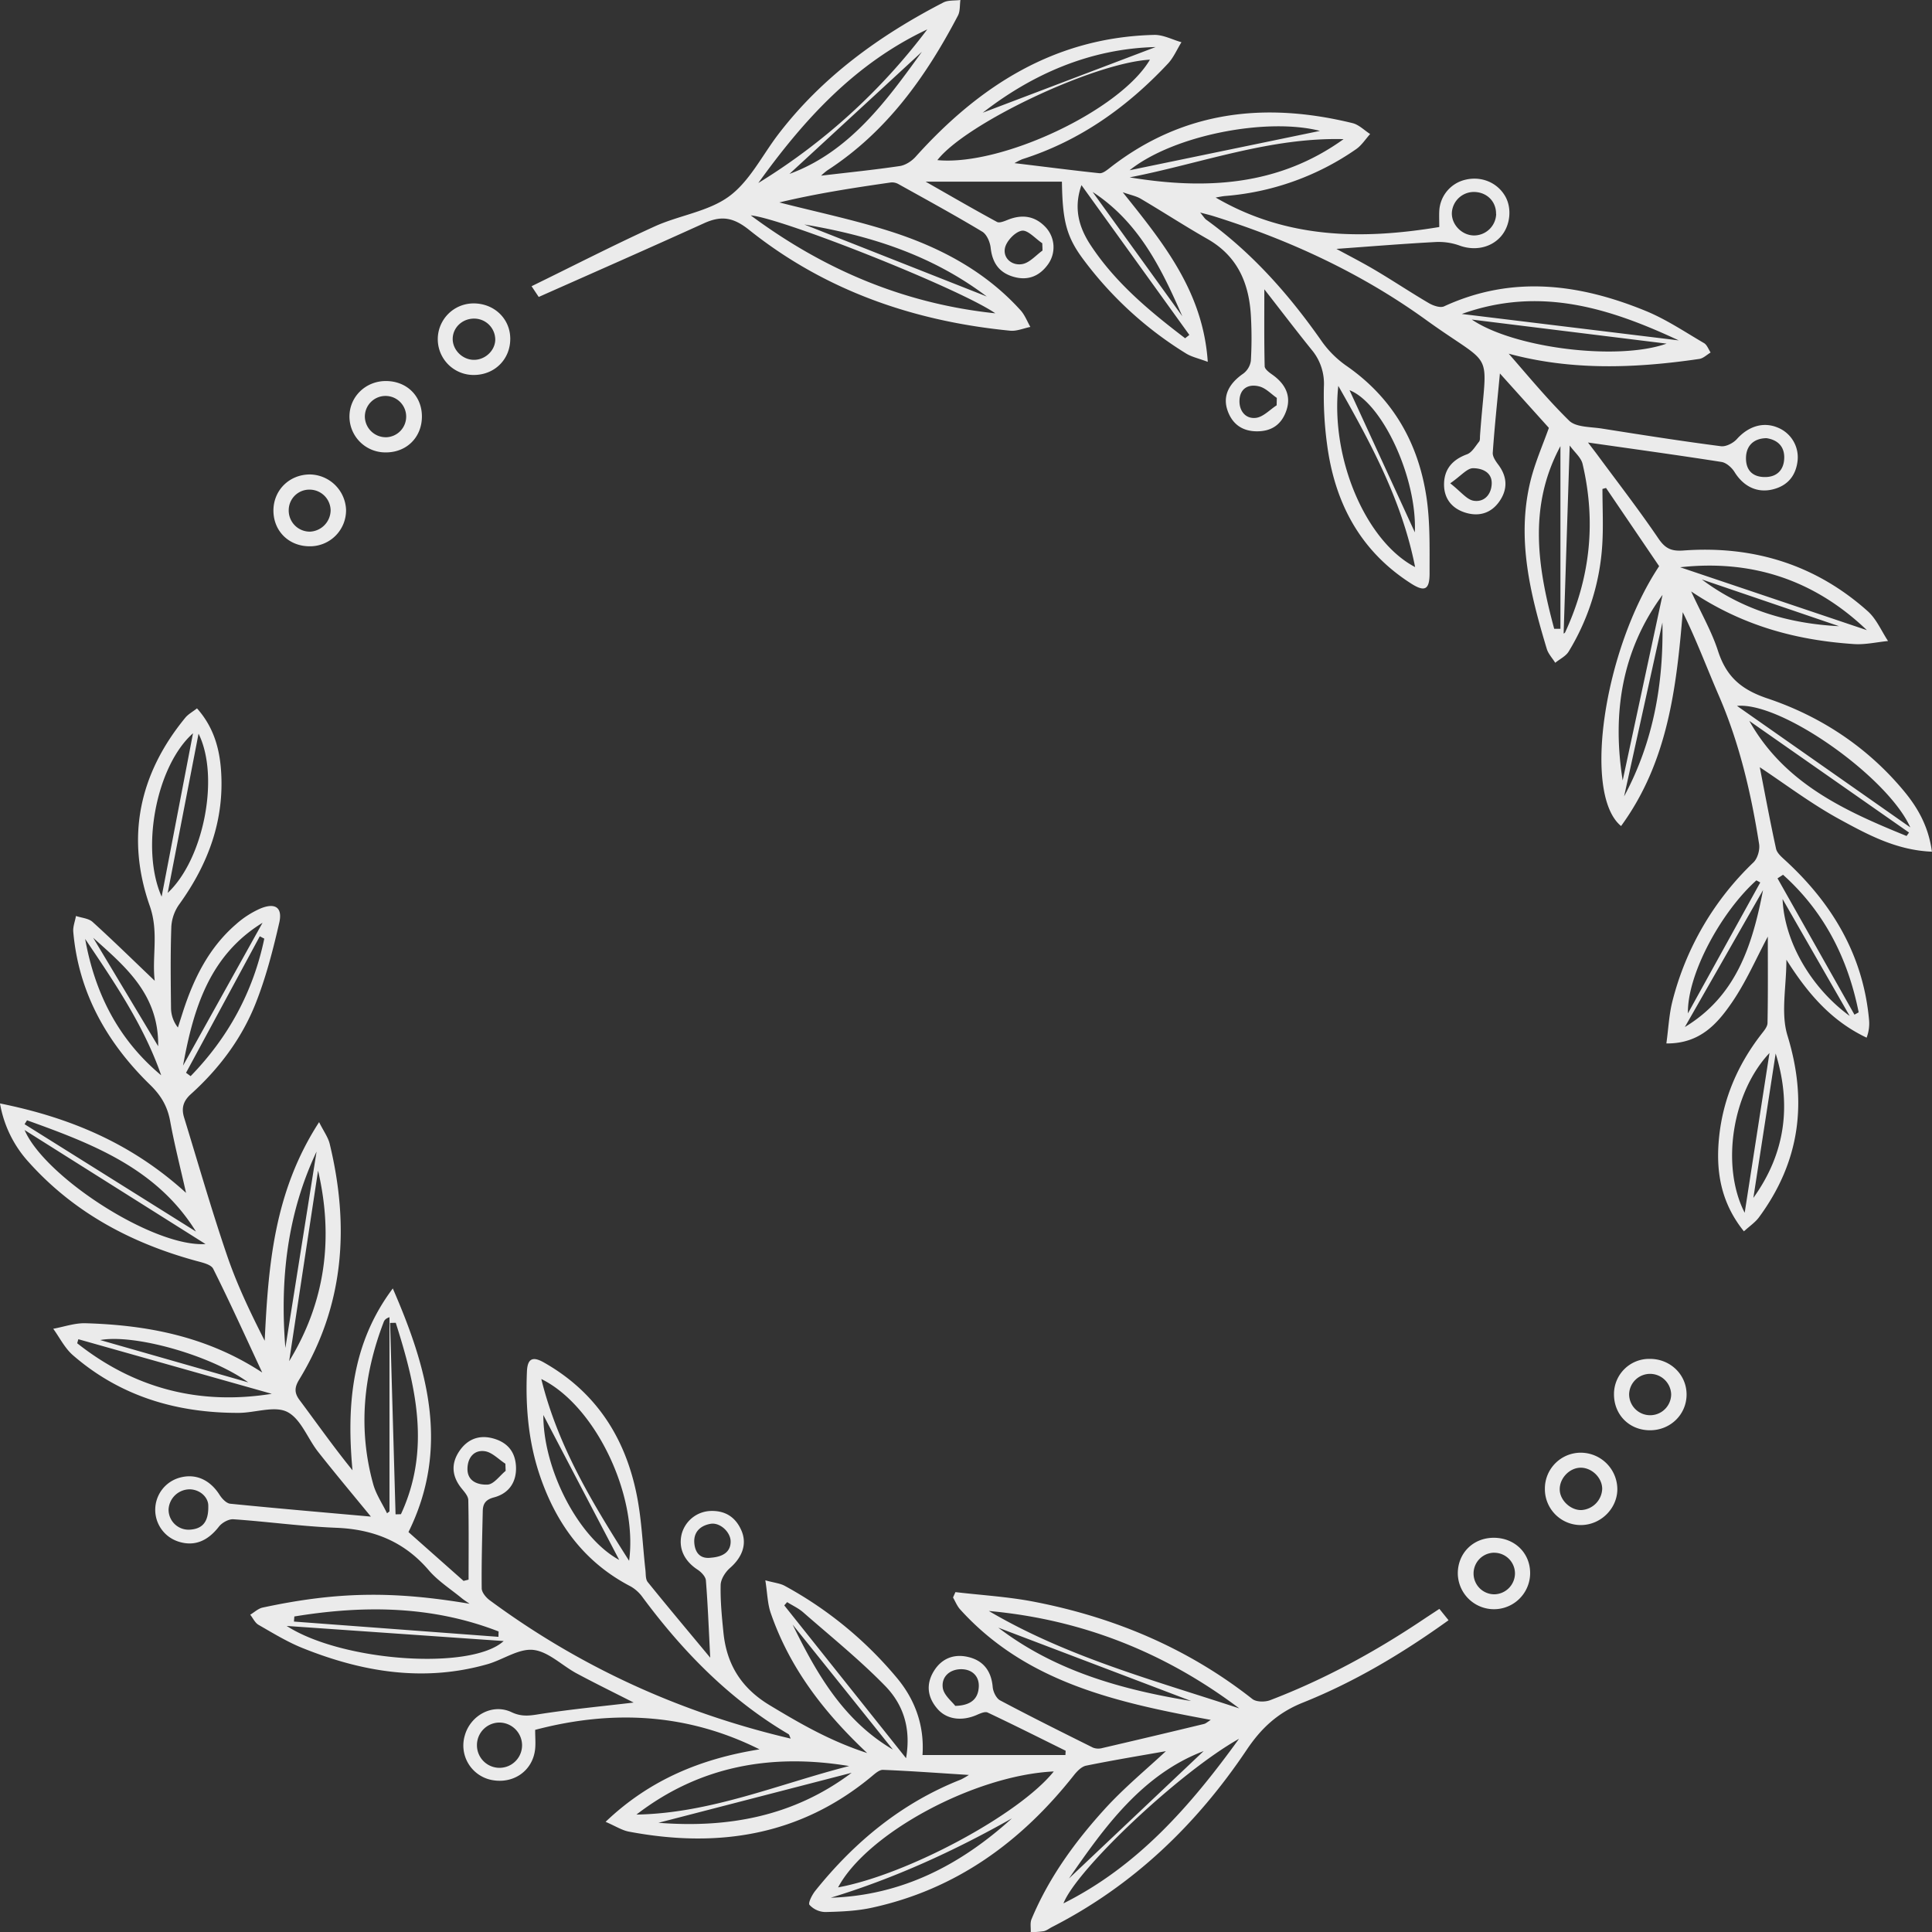 <svg id="Layer_1" data-name="Layer 1" xmlns="http://www.w3.org/2000/svg" viewBox="0 0 1080 1080">
  <rect x="0" y="0" width="1080" height="1080" fill="#333333" stroke="none"/>
  <g>
    <path d="M219.58,720.25c19.28,44.36,32.18,88.78,8.76,136.19l30.79,27.29,2.81-.7c0-14.81.16-29.62-.16-44.42,0-2.17-2.06-4.51-3.61-6.4-5.44-6.62-6.23-13.67-1.58-20.75,4.37-6.66,10.83-9.56,18.88-7.42,7.88,2.1,12.44,7.18,12.95,15.42.53,8.57-3.58,15.29-12.29,17.59-4.72,1.25-6.17,3.59-6.26,7.65-.32,14.39-.75,28.79-.59,43.17,0,2.28,2.4,5.15,4.48,6.69C324.14,931.75,380,957.33,442,971.89c-.62-1.31-.74-2.21-1.23-2.5-32.91-19.37-58.87-46-81.34-76.21a21.32,21.32,0,0,0-6.82-6.33c-25.77-13.34-41.44-34.75-50.61-61.36-6.57-19.07-8.3-38.79-7.44-58.83.31-7.21,3.19-8.58,9.35-5.1,29.33,16.56,45.66,42.22,52.05,74.22,2.76,13.78,3.27,28,4.85,42,.25,2.24,0,5,1.27,6.59,11.2,13.87,22.68,27.52,34.94,42.28-.82-15.87-1.33-29.55-2.42-43.18-.17-2.14-2.58-4.67-4.62-6-7.45-4.88-10.83-11.88-8.94-19.84a17.37,17.37,0,0,1,16.51-13c8.25-.17,13.89,3.78,17,11.16s.36,14.75-6.42,20.67c-2.64,2.3-5.2,6.27-5.28,9.54-.21,8.89.67,17.84,1.57,26.71,1.79,17.67,9.93,30.93,25.82,40.51,16.91,10.19,33.77,20,54.51,26.74-24.67-23.18-43.47-48-53.92-78.31-1.79-5.19-1.86-11-3-18.24,5,1.39,8.27,1.67,10.87,3.1a216,216,0,0,1,62.84,51.65c10.36,12.49,15.24,27.06,14.14,42.9h79.9l.12-2.39c-14.51-7.17-29-14.46-43.61-21.36-1.53-.72-4.3.59-6.28,1.44-8.26,3.52-16.57,2.43-21.68-3.39-5.55-6.32-6.62-13.5-2.35-20.79s11.2-10.24,19.41-8.31c8.61,2,13,8,13.74,16.84.23,2.63,2,6.26,4.09,7.4,17.18,9.12,34.61,17.8,52,26.45a8.31,8.31,0,0,0,5.12.23q28.49-6.61,56.92-13.48c.95-.23,1.76-1,3.78-2.27-52.59-9.7-103.14-20.89-140.09-61.73-1.72-1.9-2.72-4.45-4-6.7l1.34-3c14.55,1.72,29.27,2.56,43.62,5.32,45,8.67,86.25,26,122.37,54.43,2.17,1.71,7,1.77,9.9.68,30.3-11.59,58.58-27,85.45-45,2.87-1.92,5.77-3.8,9.19-6.06l5.12,6.35c-25.78,18.53-52.48,34.46-81.42,46.05-14,5.6-23.27,14.25-31.42,26.4-28,41.74-63.41,75.86-108.84,99.06-1.55.8-3,2-4.66,2.33a49.25,49.25,0,0,1-7.21.51c.11-2.42-.44-5.11.43-7.22,9.66-23.2,24.33-43.35,41.12-61.8,10.95-12,23.7-22.46,34-32.13-13.21,2.34-29,4.93-44.61,8.1-2.64.54-5.2,3.27-7,5.58-29.29,37-65.65,63.6-112.8,73.84-8.46,1.84-17.33,2.19-26,2.4a12.4,12.4,0,0,1-8.81-4c-.9-1.07,1.46-5.67,3.28-7.94,21.95-27.33,48.29-49.11,81.43-62.16a49.91,49.91,0,0,0,4.4-2.53c-17.08-1.08-32.53-2.22-48-2.85-2.12-.09-4.56,2.16-6.48,3.76-39.91,33.11-85.88,40.19-135.62,30.77-3.81-.72-7.31-3-13-5.48,25.13-24,54.16-35.41,86.05-40.51C383.91,957.58,342,955.71,299.16,967c0,4.37.35,7.81-.07,11.15-1.47,11.79-12,19.14-24,16.92a19.65,19.65,0,0,1-15.26-24.94c3.17-11.25,15.49-18.08,26.15-13,6.31,3,11.3,1.72,17.34.81,16.83-2.55,33.79-4.18,50.9-6.2-10.49-5.34-21.29-10.62-31.88-16.3-8.19-4.4-15.78-12.21-24.23-13.13-8.15-.89-16.95,5.53-25.68,8-35.58,10.12-69.91,4.39-103.35-9.06-8.55-3.44-16.52-8.34-24.54-12.94-2-1.14-3.13-3.75-4.66-5.68,2.33-1.38,4.5-3.5,7-4,41.94-9,73.15-9.25,115.62-2.12-1.42-1-2.91-1.92-4.25-3-6.27-5.17-13.36-9.66-18.57-15.73-13.68-16-30.81-22.9-51.7-23.74-19.2-.76-38.31-3.44-57.49-4.76-2.65-.19-6.4,1.91-8.11,4.11-6.33,8.15-13.83,11.24-22.73,8.34a18.65,18.65,0,0,1,.92-35.74c8.85-2.43,16.85,1.25,22.19,9.67,1.33,2.1,3.78,4.71,5.94,4.93,26.28,2.64,52.61,4.88,78.63,7.2-9.51-11.63-19.7-23.75-29.49-36.18-5.91-7.49-9.63-18.45-17.23-22.32-7.07-3.61-18,.49-27.18.52-34.71.08-66.24-9.28-92.67-32.24-4.55-3.95-7.39-9.81-11-14.78,6-1.09,12-3.25,18-3.09,34.8,1,68.2,7.46,98.82,27.55-9.45-20.26-18.05-39.31-27.41-58-1.23-2.46-6.17-3.5-9.61-4.44-36.18-9.91-68.1-26.92-93.27-54.91A65,65,0,0,1,0,616.83c40,8.06,74.1,22.78,104,50-3.21-14.26-6.51-27.06-8.86-40-1.5-8.26-5-14.34-11.23-20.41-24.13-23.5-40-51.51-42.95-85.55-.25-2.88,1-5.88,1.5-8.83,3.14,1.07,7.06,1.3,9.31,3.34,11.72,10.63,23,21.72,34.73,32.89-1.66-13.39,2.38-27.14-2.77-41.82-13.43-38.31-6-73.77,19.89-105.29,1.59-1.93,4-3.21,6.5-5.18,9,10.11,12.46,21.73,13.4,34.18,2.11,28-7,52.68-23.25,75.26a24,24,0,0,0-4.49,12.48c-.55,15.26-.35,30.55-.18,45.82a17.83,17.83,0,0,0,3.85,10.66q1.51-4.68,3-9.36c6-18.34,14.43-35.31,29.38-48.26a52,52,0,0,1,13.78-8.91c8.28-3.39,12.45-.53,10.49,8-3.53,15.35-7.49,30.79-13.33,45.4-7.78,19.48-20.39,36.24-36.1,50.4-4.34,3.92-5.31,7.92-3.77,13,7.92,25.8,15.35,51.76,24.07,77.3,5.54,16.23,13,31.82,21,47.54,2-42,5.18-83.27,30.41-122.21,2.56,5.13,5,8.41,5.91,12.07,11.14,46,8.26,90.37-17,131.78-2.6,4.24-2.93,7.37.15,11.48,9.77,13.1,19.19,26.46,29.61,39.29C193.66,785.36,196.63,750.84,219.58,720.25Zm369.53,270c-44.43,2.1-104.43,34.56-120.61,64.81C507,1048,569.76,1014.44,589.11,990.2ZM692.77,955c-41.46-31.25-88-49.77-140-54.45C596.47,926.28,645.16,939.3,692.77,955ZM302.59,770.88c9.23,37.46,28.4,69.13,49.08,101.61C356.71,835.42,332.53,785.5,302.59,770.88ZM474.68,987.23c-43.61-7.2-83.67,0-118.91,27.13C397.4,1013.64,435.32,997.26,474.68,987.23ZM692.62,972c-33.3,18.68-90.74,73-98.14,92C635.62,1043.38,665,1010.24,692.62,972ZM506.49,982.84c3-17.4-2-30.5-11.79-40.52-14.26-14.59-30.28-27.52-45.69-41-2.65-2.32-6-3.84-9-5.72l-1.6,1.82ZM114.89,695.43,13.75,631.7C25,657.9,85.71,697.27,114.89,695.43Zm45.36,213.48c31,20,103.28,25,121.3,8.44Zm-8.32-129.76L43.79,748.63c-.21.76-.43,1.51-.64,2.26C74.93,776,111.13,785.68,151.93,779.15Zm69.3-39.7-3.17.08,3.06,107,3-.08C240.91,810.34,232.52,774.86,221.23,739.45Zm-4.87,106.49,1.36-1.05V736.31c-2.2.79-2.84,1.7-3.23,2.71-11.36,29.62-14.4,59.84-5.86,90.64C210.2,835.36,213.73,840.53,216.36,845.94ZM15.11,626.25l-1.37,2.19q47.91,30,95.8,60C87.62,653.08,51.57,639.36,15.11,626.25ZM278.64,915c0-1,.06-2,.08-3-37.19-14.45-75.43-14.74-114.18-8.38-.07,1-.14,1.9-.22,2.85ZM177.8,654.38q-8.09,53.26-16.16,106.53C182,727.59,186.52,691.93,177.8,654.38ZM107.89,409.91C87.46,428,78.43,474.37,90.35,501.23ZM476.07,991l-108,27.95C407,1022,443.64,1015.4,476.07,991ZM93.75,499.13c20.08-18.73,29.2-64.9,17.24-89C105.14,440.34,99.53,469.32,93.75,499.13Zm-3.64,102c-9.6-27.77-26.14-52-42.51-76.26C53,554.89,65.87,580.91,90.11,601.11Zm56.67-85.3c-29.52,18.13-38.61,47.6-44.46,79.88C117.45,568.51,132.12,542.16,146.78,515.81ZM303.73,791c-.05,30.55,19.63,68.65,42.4,81ZM104,599.69l2.56,1.88c21.17-21.77,35-47.32,41.18-76.86l-2.52-1.32Zm360.43,461.15c39.77-1.27,72.53-18.33,101.23-44.36C533.45,1034.67,500,1050,464.41,1060.84ZM159.52,753.5q8.72-54.87,17.44-109.75C160.47,678.67,156.46,715.53,159.52,753.5ZM558.06,909.88c31.76,24.24,69,34.67,107.82,41Zm114.78,69c-34.5,13.11-55.7,42.85-75.3,71.21Zm-381-3.41a12.75,12.75,0,0,0-12.8-12.55,12.62,12.62,0,0,0-12.42,12.84,12.61,12.61,0,0,0,25.22-.29Zm207.32,2.59q-28-34.95-56.08-69.91C456.51,935.62,471.52,961.83,499.18,978.05ZM138.78,772.76C117.58,757.43,75,745.61,56,749.1ZM52.08,524.23l36.34,60.62C88.84,555.72,69.88,540.23,52.08,524.23Zm64.35,317.53c.09-4.19-3.87-8.84-10-9.21a11.86,11.86,0,0,0-12.19,11.12,11.19,11.19,0,0,0,11.6,11.44C112.61,854.76,116.67,851.44,116.43,841.76ZM534,953.6c10-.25,12.9-5.07,13.15-10.77.25-6-3.93-9.8-10-9.73-6.46.08-11,4.43-10.12,10.47C527.64,947.66,532.17,951.17,534,953.6ZM397.53,870.76c7.28-.57,11-3.73,10.9-9.22-.13-5.22-6-10.6-11.19-9.72-5.82,1-9.57,4.68-9.12,10.66C388.51,867.73,391.23,871.62,397.53,870.76ZM282.66,822.22l-.15-4c-3.86-2.47-7.52-6.51-11.64-7-5.84-.76-9.42,3.57-9.55,9.68-.16,7.52,6.34,9.2,11.14,9C276,829.8,279.27,825,282.66,822.22Z" style="fill: #ebebeb"/>
    <path d="M839.6,193.4c12.39,14,24.21,28.65,37.55,41.75,3.83,3.75,12,3.42,18.32,4.42,22.15,3.5,44.31,7,66.54,9.87,2.83.38,7-1.8,9-4.09,6.33-7,14.57-9.72,22.67-6.36a17.9,17.9,0,0,1,11.16,18.75c-1,8.26-5.58,13.81-13.89,15.84-8.8,2.15-16.4-1.73-21.35-9.74-1.52-2.46-4.56-5.17-7.25-5.6-24.7-3.87-49.47-7.27-74.65-10.87,1.39,1.83,3,3.92,4.62,6.06,11.67,15.82,23.73,31.38,34.77,47.63,3.83,5.64,7.28,7.16,14,6.67,39-2.84,73.86,7.87,103.05,34,4.85,4.35,7.58,11,11.29,16.6-6.36.62-12.78,2.14-19.06,1.71-31.85-2.14-62-10-91-29.43,5.8,12.6,11.56,22.57,15,33.26C965,378.1,973.08,385.4,988,390.42c29.81,10,55.91,27.24,76.23,51.68,7.77,9.35,13.82,19.8,15.73,34-19.91-.8-36-9.6-51.71-18.16-15.84-8.66-30.36-19.68-44.52-29.05,2.75,14.06,5.67,29.86,9.09,45.55.53,2.44,3.14,4.64,5.19,6.53,26.33,24.21,43.51,53.09,46.8,89.09a22.25,22.25,0,0,1-1.36,10c-19.58-9.25-32.86-24.56-44.84-43.58,0,15.32-3.23,29.92.6,42.4,11.35,37,7,70.45-15.92,101.58-2.09,2.85-5.24,4.94-8.42,7.87-13.22-16.4-15.82-34.26-13.85-53,2.23-21.09,10.31-40,23.36-56.93,1.53-2,3.63-4.32,3.67-6.53.31-16.31.17-32.62.17-48.31-6.5,12.17-12.17,25.38-20.18,37s-17.73,22.93-36.53,22.73c1.18-8.57,1.51-16.29,3.39-23.62a162.6,162.6,0,0,1,45.3-77.6c2.31-2.23,3.66-7,3.15-10.26-4.49-28.47-11-56.43-22.57-83.1-6.68-15.41-12.53-31.17-20.12-46.5-3.52,42.44-8.4,83.84-34.47,119.55-21.64-17.73-9.64-98.73,21.28-145.26l-29.69-43.73-2,.56c0,10.42.55,20.88-.11,31.27a129.7,129.7,0,0,1-18.78,59.62c-1.6,2.63-5,4.21-7.5,6.28-1.61-2.58-3.89-5-4.73-7.77-9.2-30.54-16.94-61.37-9.22-93.43,2.54-10.51,7-20.56,10.39-30.12-8.37-9.3-17.21-19.11-27.37-30.41-1.57,16.52-3.05,30.4-4,44.31-.15,2.15,1.61,4.71,3.07,6.65,5.19,6.91,5.36,13.95.46,20.8-4.53,6.33-11.17,8.33-18.58,6.12-7.82-2.32-12.26-8-12.18-16,.08-8.34,4.63-13.68,12.77-16.67,2.8-1,4.74-4.53,6.82-7.1.62-.78.44-2.23.52-3.37,3.61-50.43,9.18-36.29-30.22-64.71-36-26-76.11-44.62-118.66-57.94-1.89-.6-3.83-1.05-7.55-2.05,1.87,2.24,2.46,3.32,3.37,4,26,18.78,46.72,42.36,64.89,68.42a56.82,56.82,0,0,0,13.92,13.57c25.58,17.91,39.65,42.76,44.25,72.71,2.16,14.12,1.77,28.67,1.8,43,0,9.2-2.72,10.55-10.36,5.67-28.72-18.36-42.81-45.53-47-78.23a202.58,202.58,0,0,1-1.71-31.9,29.46,29.46,0,0,0-6.9-20.58c-8.49-10.53-16.69-21.3-26.4-33.75,0,15.9-.14,29.46.19,43,0,1.6,2.46,3.45,4.17,4.64,7.71,5.4,10.63,12.2,8,20s-8.1,11.74-16.42,11.75S688.8,237,686.18,229.4c-2.75-8,.68-14.9,8.76-20.51a10.89,10.89,0,0,0,4.3-7.19,219.31,219.31,0,0,0,.07-24.19c-.86-18.5-7.07-34.1-24.36-43.94-12.6-7.17-24.75-15.09-37.24-22.45-2.59-1.54-5.77-2.12-10.09-3.65,22.84,28.54,44.89,55.6,47.53,94.8-5.39-2-9-2.77-12-4.59a206.36,206.36,0,0,1-57.45-52.51c-9.65-12.88-11.75-21.83-12.08-43.63h-76.2c13.32,7.59,26.5,15.25,39.91,22.52,1.43.77,4.25-.48,6.24-1.26,7.88-3.1,14.95-2.08,20.81,4.07a16.41,16.41,0,0,1,1.55,20.78c-4.6,6.47-10.93,9.37-19,7.18-8.34-2.26-12.21-7.85-13.14-16.3-.35-3.18-2.14-7.44-4.66-9-15.43-9.27-31.24-17.91-47-26.68A7.19,7.19,0,0,0,498,102c-20.92,3-41.83,6.22-62.35,11.17,20.11,5.14,40.48,9.43,60.26,15.61,28.39,8.85,54.39,22.31,74.62,44.7,2.36,2.61,3.66,6.16,5.45,9.28-3.76.75-7.61,2.46-11.26,2.11-54-5.27-103.58-22.48-146-56.39-9-7.19-15.7-8-25.26-3.64C363,138.66,332.5,152.08,301.15,166l-4-6c23.38-11.42,45.8-22.94,68.73-33.39,13.7-6.25,30.09-8.29,41.75-16.89C419,101.34,426,87,434.92,75.27c24.58-32.21,56.61-55.38,92.4-73.87C530,0,533.66.42,536.87,0c-.42,2.93-.08,6.25-1.38,8.73-17.89,34.15-39.83,65-73.07,86.55A35.91,35.91,0,0,0,459,98.2c15.17-1.79,29.64-3.25,44-5.38,3.16-.47,6.62-2.73,8.81-5.16C547.44,48,589.61,20.89,645.13,19.51c5.06-.13,10.2,2.65,15.31,4.09-2.5,4-4.4,8.61-7.59,12C630.1,59.87,603.66,78.77,571.45,89a39.52,39.52,0,0,0-4.34,2.2c16.76,2,32.1,4,47.48,5.63,1.83.19,4.11-1.66,5.83-3,40.78-31.87,86.66-37,135.65-25,3.57.87,6.58,4,9.85,6.1-2.59,2.85-4.75,6.33-7.85,8.46A148.75,148.75,0,0,1,685,109.55c-1.9.16-3.78.6-5.44.87,39.2,22.88,81.16,23.77,125,16.48,0-3.33-.13-6.12,0-8.9A18.91,18.91,0,0,1,819,100.51C828,98.27,837,102,841.44,109.73c3.91,6.87,2.8,16.62-2.57,22.6-5.8,6.47-15,7.95-23.22,4.85A34.53,34.53,0,0,0,802,135.32c-18.49,1-37,2.52-54.93,3.81,6.6,3.6,14.47,7.6,22,12.08,10,5.93,19.67,12.39,29.7,18.26,2.4,1.4,6.34,2.76,8.46,1.79,38.06-17.56,75.65-12.64,112.72,2.54,11.43,4.68,21.89,11.73,32.62,18,1.69,1,2.48,3.46,3.68,5.25-2.1,1.24-4.08,3.26-6.31,3.59-37.52,5.51-74.89,6.71-111.75-4.41a4.67,4.67,0,0,0-1.67.16ZM524,89.51c36,3.43,102.24-27.86,118.82-56.16C611.51,35.12,540,68.91,524,89.51Zm32.39,85.63C536.4,161.29,437.28,122,419.67,120.4,460.9,151,505.87,169.85,556.34,175.14ZM791.06,317c-7.26-36.65-24.13-68.19-42.94-101.29C743.71,256.35,763.53,302.65,791.06,317ZM631.49,99.15c42.45,7,83.2,4.82,119.58-21.37C709.72,76.72,671.24,91.41,631.49,99.15ZM518.34,16.44c-40.53,19.07-69.16,50.67-94.43,85.86A341.43,341.43,0,0,0,518.34,16.44ZM662.5,189.09l2.35-1.87-60.31-83.73c-4.64,13.19-1.2,24,5.23,33.71C623.63,158.18,642.69,174,662.5,189.09Zm405.36,273.42C1055.47,434.64,996,392.22,971,394.6ZM938.43,190.28c-38.74-18.09-77.64-30.42-121.28-14.77Zm.79,126.82,104.38,35.16C1014.42,324.31,979.54,312.65,939.22,317.1Zm-66.93-67.7c-18.22,33.85-12.68,68-3.49,102.09l3.49,0Zm1.79,104.74a1.42,1.42,0,0,0,.82-.6c14.08-30.31,17.42-61.79,9.76-94.24-.84-3.54-4.44-6.45-7.19-10.27C876.3,285.31,875.18,319.9,874.08,354.14Zm33,82.17,22.29-103.77C906.38,363.87,901.18,399,907.09,436.31ZM822.75,178.64c23.6,16,81.58,23.18,108.88,13.45Zm166.4,410c-20.93,22.16-27.25,63.27-13.86,89.31C980.13,646.8,984.64,617.73,989.15,588.65ZM977.89,403c19.6,34.9,53.28,50.26,87.89,64.32l1.38-1.92ZM631.45,95.17l106.42-22C708.51,65.59,656.25,75.36,631.45,95.17ZM996.73,489l-3.08,2,43,76.2,2.36-1.3C1033,535.81,1019.82,509.69,996.73,489Zm-4.13,99.94q-6.23,40.35-12.46,80.69C997.94,644.88,1001.6,617.92,992.6,588.89ZM790.9,297.57c1.33-30.31-18.11-72.26-36.5-79.45ZM941.84,574.12c28.51-17.26,37.66-45.14,43.71-76.55Zm1.71-7.62L984,493.3l-2.17-1.17C962.23,509.65,943.14,544.55,943.55,566.5ZM549.36,63,646,26.3C609.05,27.18,576.71,41.73,549.36,63Zm2.25,102.75c-30.91-23.37-65.5-34.12-102-40.26ZM929.3,348l-21.42,97.19C924.33,414.65,930,381.83,929.3,348Zm-414-319-74,68.22C475,84.9,495.89,55.94,515.32,29Zm321,90.61c.13-6.79-4.9-12-11.86-12.29a12.33,12.33,0,0,0-12.83,11.41c-.39,6.7,5.54,12.87,12.4,12.89A12.39,12.39,0,0,0,836.37,119.56Zm197.79,448.49c-12.87-22.42-24.86-43.3-37.62-65.54C997.45,526.39,1012.37,552.23,1034.16,568.05ZM660.91,176.78c-11.62-26.71-24.4-52.75-50.14-69.49Q635.85,142,660.91,176.78Zm367.17,173.27-76.76-26.14C973.9,340.89,999.79,348.61,1028.08,350.05ZM987.47,244.94c-7.58.11-11.72,4.74-11.44,11.91.25,6.67,4.38,9.85,10.63,9.82,6.9,0,10.68-4.26,10.74-10.88C997.46,248.94,993,245.75,987.47,244.94ZM582.76,140.07c0-1.37-.08-2.74-.13-4.1-3.84-2.55-8.08-7.53-11.41-7-3.74.61-8.66,5.8-9.45,9.72-1.15,5.7,4,10,9.77,8.92C575.62,146.84,579.05,142.71,582.76,140.07Zm130.91,86.49c0-1.37.06-2.75.08-4.13-3.17-2.19-6.07-5.38-9.59-6.35-6.08-1.68-11,.94-11.28,7.7-.24,5.79,3.32,10.58,9.32,9.79C706.27,233,709.87,229,713.67,226.56Zm97,43.6c6,4.7,9.2,9.06,13,9.74,5.83,1,9.88-3.25,10.2-9.25.37-6.9-5.73-8.94-10.47-8.91C820.09,261.75,816.73,266,810.7,270.16Z" style="fill: #ebebeb"/>
    <path d="M922.08,759.62c11.48-.12,20.67,8.67,20.73,19.81s-8.93,20.1-20.45,20.1-20.18-8.63-20.13-20.23A19.66,19.66,0,0,1,922.08,759.62Zm12.11,19.75A11.82,11.82,0,0,0,922.44,768a11.7,11.7,0,0,0-11.75,11.37,11.75,11.75,0,0,0,23.5,0Z" style="fill: #ebebeb"/>
    <path d="M855.36,879.26a20.22,20.22,0,1,1-40.44.16c.07-11.18,8.45-19.6,19.7-19.79C846.38,859.44,855.3,867.87,855.36,879.26Zm-20-11.29a11.63,11.63,0,1,0,0,23.26,11.78,11.78,0,0,0,11.52-11.63A11.6,11.6,0,0,0,835.37,868Z" style="fill: #ebebeb"/>
    <path d="M215.69,213c11.75,0,20.3,8.47,20.16,20.08s-8.78,20-20.5,19.82a20.07,20.07,0,0,1-20-19.71C195.17,222,204.21,213,215.69,213Zm.07,31.43a11.55,11.55,0,1,0-11.8-11.3A11.71,11.71,0,0,0,215.76,244.42Z" style="fill: #ebebeb"/>
    <path d="M863.6,832.26A20.06,20.06,0,0,1,884,812.07a20.5,20.5,0,0,1,20.1,20.72c-.21,10.67-9.34,19.6-20.19,19.73A20.08,20.08,0,0,1,863.6,832.26ZM884,844.13a12.36,12.36,0,0,0,11.64-11.83c0-6.38-6.08-12.16-12.51-11.83-6.08.31-11.38,6.1-11.23,12.26C872,838.69,878,844.3,884,844.13Z" style="fill: #ebebeb"/>
    <path d="M173.3,305.38c-11.71.1-20.42-8.39-20.45-19.95,0-11.37,8.83-20.16,20.38-20.21a20.57,20.57,0,0,1,20.22,19.68A20.12,20.12,0,0,1,173.3,305.38Zm11.52-20.11a11.76,11.76,0,0,0-11.65-11.56A11.5,11.5,0,0,0,161.4,285.1a11.79,11.79,0,0,0,12,12.09A12.09,12.09,0,0,0,184.82,285.27Z" style="fill: #ebebeb"/>
    <path d="M285.24,189.32c.05,11.46-8.64,20.19-20.21,20.29a20,20,0,1,1-.61-40C276.09,169.44,285.2,178.05,285.24,189.32Zm-8.39.8a11.8,11.8,0,0,0-11.17-12c-6.89-.36-12.59,4.78-12.62,11.37,0,6.11,5.35,11.5,11.62,11.66S276.6,196.25,276.85,190.12Z" style="fill: #ebebeb"/>
  </g>
</svg>
